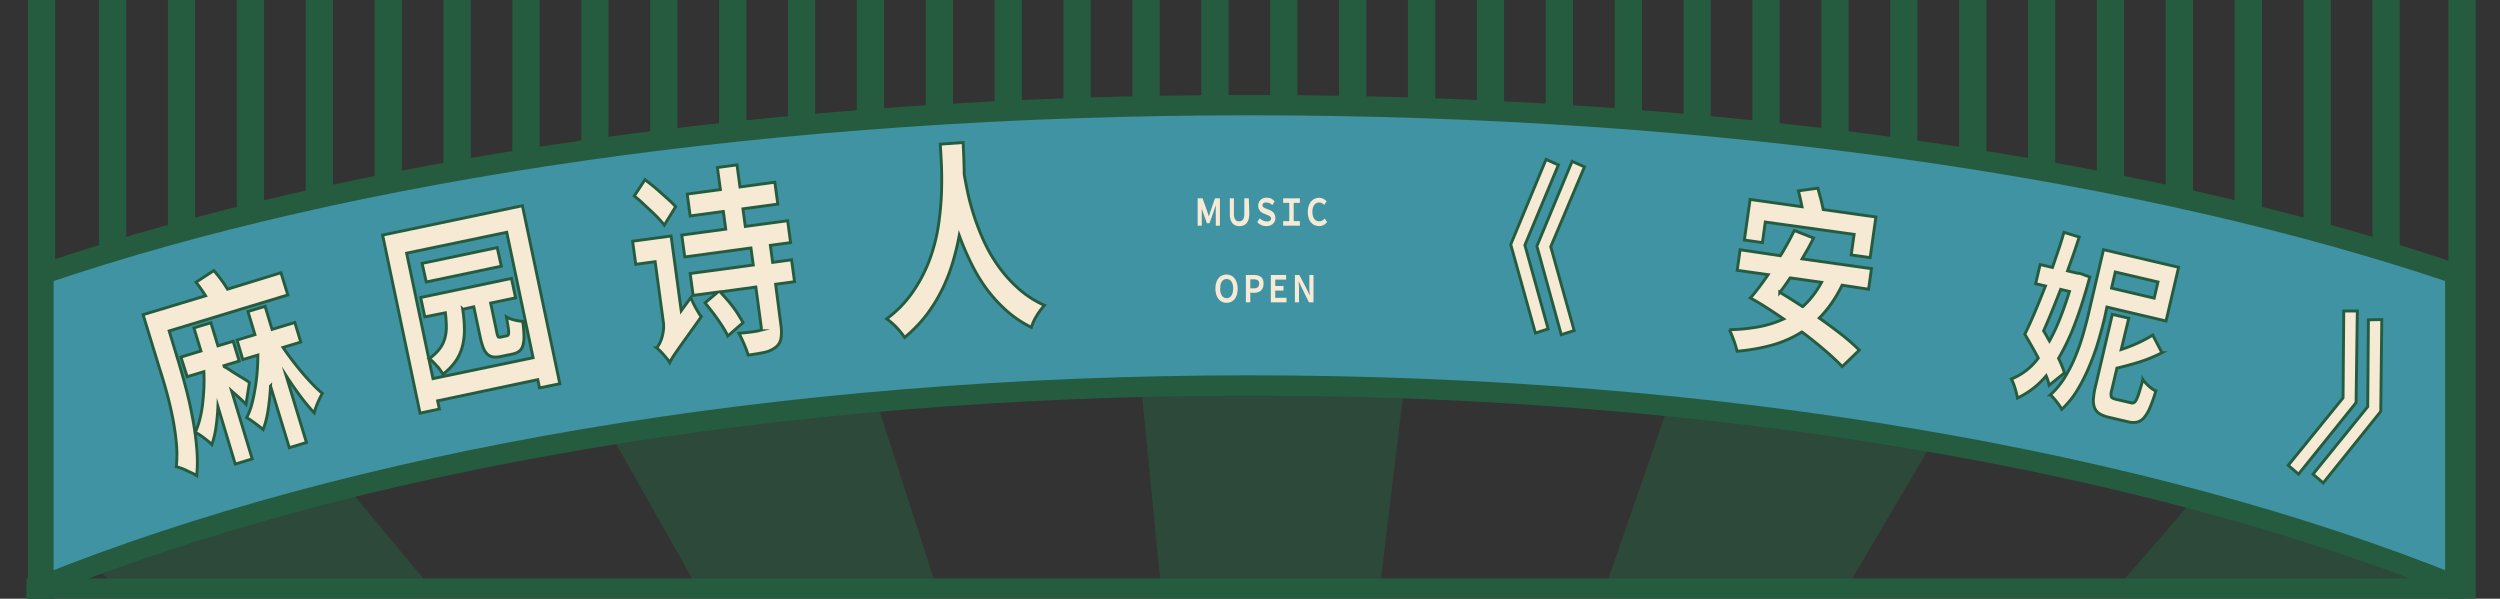 <svg id="图层_1" data-name="图层 1" xmlns="http://www.w3.org/2000/svg" xmlns:xlink="http://www.w3.org/1999/xlink" viewBox="0 0 608 145.61"><rect x="0" y="0" width="608" height="145.61" fill="#333333" stroke="none"/><defs><style>.cls-1{fill:none;}.cls-2{fill:#255c3f;}.cls-3{clip-path:url(#clip-path);}.cls-4,.cls-7{fill:#f6ead5;}.cls-5{opacity:0.53;}.cls-6{fill:#3f93a2;stroke-width:4.94px;}.cls-6,.cls-7{stroke:#255c3f;stroke-miterlimit:10;}.cls-7{stroke-width:0.71px;}</style><clipPath id="clip-path"><rect class="cls-1" x="10.17" width="589.02" height="144.87"/></clipPath></defs><rect class="cls-2" x="6.78" width="6.63" height="1523.02"/><rect class="cls-2" x="595.47" width="6.63" height="1523.02"/><g class="cls-3"><path class="cls-4" d="M98.37,53.2l12.92,4.39a46.36,46.36,0,0,0,8.45-4.53l4,4a46.76,46.76,0,0,1-4.84,3.13l5.69,1.91L122,67l-10.62-3.46c-1.17.42-2.39.8-3.66,1.17l2.89,1-.85,1.44H126.3v6H106.14L103.88,77h4.25V74.2h7.5V77h8.63V92.68H115.9l1.49-2.24V83.2h-1.76V95h-7.5V83.2h-1.72v9.48h-7V84.46l-3.66,6.12-5.11-5,7.68-12.37H92.13v-6h9.94l.86-1.35c-2,.42-4.11.7-6.24.93L94,61.88c2.85-.42,5.51-.84,8-1.4l-6.51-2.15Z"/><path class="cls-4" d="M137.77,60.67h4.75v-7.1h6.87v7.1h4.25v6.58h-4.16l5,9.47-2.93,7-2.17-5.18V95h-6.87V81l-2.44,7.19-4.79-4.39,7.23-16.51h-4.75Zm17.58,0h4.34v-7.1h6.92v7.1h4.7v6.58h-4.57l7.37,16.51-5,4.39-2.48-7.51V95h-6.92V80.73l-2.44,7.42-5-4,7.33-16.93h-4.21Z"/><path class="cls-4" d="M194.26,54.51h11.39V95.06h-5.6l1.08-1.82V82.18H200l-.41,12.88h-5.06l0-2.8-4.25,3.31-2.71-3.73q-1.22,1.89-2.71,3.78l-4.43-2.85A35.92,35.92,0,0,0,184.14,87l-3.39-4.71,1.49-16.89H181V58.75h1.86l.4-4.8,6,.37-.5,4.43h5.15c0,10.41-.09,18.9-3.11,26.83l3.84,5.84.18-9.24h-.91V76.44h1l.09-4.43h-.68V66.27h.81l.1-5.46h-.91ZM188,65.38l-1.49,13.76.41.66a61.34,61.34,0,0,0,1.85-14.42Zm12.16,11.06h1V72h-.86Zm.49-15.63-.18,5.46h.68V60.81Zm10.76,34.25V92h1.54c4.11,0,5.37-5,5.37-9.1,0-4.43-1.89-8.91-3-11.57l3.34-16.76h-12V95.06Zm0-27.21V60.9h1.27Zm0,17.41V74.06c1,2.38,2.08,5.55,2.08,7.6,0,.56,0,3.6-2,3.6Z"/><path class="cls-4" d="M238.5,60.67h7.78v-7.1h7.27v7.1h9.31v6.48h-8.72A85.41,85.41,0,0,0,257,77.09l3.75-2.75,3.16,5.46-4.52,3.5a69.61,69.61,0,0,0,4.3,8.77l-6.29,3.36a93.92,93.92,0,0,1-5-11.53v7.75l-12.25,3.5V83l-1.31,1.59-1.63-3.32V95h-6.87V76.39l-1.22,2.38-4.25-5L235.38,53l5.83,2.06-4,7.88V76.62l8.05-9.47H238.5Zm10.31,11.71-1.95,2.38V85.35l5.34-2A94.8,94.8,0,0,1,248.81,72.38Z"/><path class="cls-4" d="M272.12,75c0-2.94,1.22-4.2,4.16-4.2s4.16,1.26,4.16,4.2-1.31,4.2-4.16,4.2S272.12,77.93,272.12,75Z"/><path class="cls-4" d="M291.28,56.93h12.39V53.57h8v3.36h12.43v5.28H291.28ZM299,95V81.15h17.31V92.91L314.79,95h8.72V75.51H291.87V95Zm-3.3-21h23.87V63.7H295.71Zm4.57,18.57h14.78V82.6H300.28ZM303,69.63V68h9.13v1.59ZM306,88.38V86.75h3.39v1.63Z"/><g class="cls-5"><path class="cls-2" d="M306.23,740.08c-4.72,0-9.52,0-14.25-.12l14.08-354.15h0v-.05h0l0-.31-.07.09v-.09l.08-.08h0l.14-.14-.07-.07-.06,0v-.05h0l0,0h0v0h0l0,0,.06,0V385l-.06,0h.06v0l-.07,0,0,0h0v0h0v0h.2l0,.05h0l0,0,.14.07h-.07l-.09,0,0,.06h0l0,0h.1l0,0h-.05l0,0h0l.08.11,0-.13h-.08l0,0,.06,0h0l0,0h0l0-.07h0v0l.06,0-.06,0h.06v0l0,0h.07l.07.09h-.05v0l.15.05.06.07-.2-.1v.06L653.74,656.67a594.24,594.24,0,0,1-63.3,30.21L306.74,385.8l0-.06v0l-.07-.07h0l-.23-.41,0,.19h0l0,.28.18,0,.16.23,63,351.68C348.78,739.25,327.41,740.08,306.23,740.08Zm-.13-354.66.09.31.13-.38-.09-.1Zm.38-.22,0,0,0,0Zm0,0h0Zm0,0Zm-.39-.12Zm0,0h0l0,0h0Zm0,0Zm.35,0Zm-.34-.1,0,0,0,0Zm-91.87,350c-25.76-2.92-51.4-7.12-76.23-12.47L305.54,386.15,65.27,702.76a644.38,644.38,0,0,1-67.4-26.34L305.69,385.74l-.06.23.14-.27.1,0-.26.34Zm232.58-7L306.89,386.15,521,710.8A746.36,746.36,0,0,1,446.81,727.87ZM-62.85,644.06a477.61,477.61,0,0,1-53-37.76l421-220.93.06.08.21-.07.17-.19-.15,0,.22-.11h0l.09-.07-.24.06h0l.29-.07.05-.06.08,0h0l.06,0v0h0l-.08.13h-.06l-.08,0h0l-.21.18.31-.12v0h0l0,.08-.26.12Zm772.53-23.23L307.24,385.45a.83.83,0,0,0,.12-.17l-.5,0-.17-.12h0l.66.13v0l-.51-.12h.21l.4.17.23.05-.16,0L757.26,580A424.19,424.19,0,0,1,709.68,620.83Zm-869.71-57a329.08,329.08,0,0,1-34.51-46.35L304.34,385.39l-522.82,82.85a246.84,246.84,0,0,1-12.76-50.89l536.3-32.14,0,.06-.4.06ZM795.49,535,308.11,385.39,823.43,486.58A294.08,294.08,0,0,1,795.49,535Zm44.85-98.84L307.93,385.33l-.79-.24.41,0,0-.12H845.93A238.58,238.58,0,0,1,840.34,436.12ZM307.18,385.54h0Zm-1.2-.3v0l0,0Zm0,0,0-.05v0Zm0-.1h0V385h0l0,.11.05,0Zm.3,0h0l.06,0h0Zm-.93,0-.43,0s0,0,0-.1h.79Zm1,0Zm0,0,0,0h.05Zm.19,0,0,0h-.08l-.05-.05h0v0h0v0l-.05,0,0,0,.09,0h0l-.1,0,0,0v0h0v0h-.12l-.11,0h0l.11-.05h0l0,0v0h0v-.1l0,.05.06-.06-.09-.21v-.2h0l0,.13,0-.09-.18,0L271.32,30.54c11.56-.49,23.31-.73,34.91-.73,14.25,0,28.67.37,42.85,1.11L306.63,384l.27-.32,119.64-345a759.89,759.89,0,0,1,75.21,15.18L306.91,383.68,572.67,76.06a616.72,616.72,0,0,1,65.07,28.63L306.66,384.39l.24-.7-.3.5-.1.33,0,.11-.1,0,.11,0h0v.08l0-.08h.12l-.15.11v0l.07,0,0,0h0l0,0h0v0h0l0,.05,0,0,.08,0h0l-.07,0,.05,0,0,0v0l.11,0h.47l-.31.05.08,0-.1,0-.24,0h-.06Zm0-.05,0,0h0l0,0Zm0,0h0Zm0,0,.06,0h-.05Zm0,0h0l0,0h0Zm0,0h0Zm0,0,0,0h0Zm0-.09h0Zm.08,0h0Zm0,0h0Zm-.19-.06h0Zm.13-.59,0,.08.05-.07Zm-.12.84,0,0Zm-.15,0h0l0,0Zm0,0h0Zm-.08,0h0Zm-.17,0h0l-.05,0h-.1l-.13-.06.14,0h-.19l-.24-.12.38.05-.05-.05-.46-.14a.1.1,0,0,0,0,.05L-128.35,174.33A455.42,455.42,0,0,1-77.6,135.28l383,249.11-.11-.07.07,0,0,0,.06.05.4.18,0,.09-.36-.21.38.27h-.05l.07.06H306v0h0l0,.07h0l-.07,0v0h0Zm0-.05h0Zm.05-.05h0l0,0h0Zm0,0,0,0Zm-1,.09.3,0,.13,0Zm1.74,0,0,0h0Zm0,0,0,0h-.08l.11,0,.15-.15.44-.05a.84.84,0,0,0-.14-.19L695.74,139.12a445.77,445.77,0,0,1,49.86,39.56L307.48,384.54l.68-.08,478.2-161.8a308.35,308.35,0,0,1,30.73,47.58L308.52,384.41,837,320.28a240.7,240.7,0,0,1,8.58,51.13L307.16,384.8l.67-.23-.89.22h-.09Zm-1.65-.08-537.76-18.56A242.39,242.39,0,0,1-223,315.09L304.31,384.5-201.95,265.2a313.14,313.14,0,0,1,31.82-47.26L304.6,384.53l.5.07a.43.43,0,0,1,0,.07l-.2,0,.19.06S305,384.72,305,384.73Zm.92,0h0Zm0,0h0Zm.75-.13.13-.07,0,0Zm-.64-.09-.14-.27.16.19Zm1.12-.16Zm-1.48-.12L-18.81,101.43a624,624,0,0,1,65.72-28L305.6,383.88l.1.32Zm-.17-.66L118.24,52a762,762,0,0,1,75.52-14.43Z"/></g><polyline class="cls-2" points="30.71 0 30.71 69.63 24.09 69.63 24.09 0"/><polyline class="cls-2" points="47.47 0 47.47 69.63 40.84 69.63 40.84 0"/><polyline class="cls-2" points="64.22 0 64.22 69.63 57.59 69.63 57.59 0"/><polyline class="cls-2" points="80.98 0 80.98 69.63 74.35 69.63 74.35 0"/><polyline class="cls-2" points="97.73 0 97.73 69.63 91.1 69.63 91.1 0"/><polyline class="cls-2" points="114.48 0 114.48 69.63 107.86 69.63 107.86 0"/><polyline class="cls-2" points="131.24 0 131.24 69.63 124.61 69.63 124.61 0"/><polyline class="cls-2" points="147.99 0 147.99 69.63 141.37 69.63 141.37 0"/><polyline class="cls-2" points="164.75 0 164.75 69.63 158.12 69.63 158.12 0"/><polyline class="cls-2" points="181.5 0 181.5 69.63 174.88 69.63 174.88 0"/><polyline class="cls-2" points="198.25 0 198.25 69.63 191.63 69.63 191.63 0"/><polyline class="cls-2" points="215.01 0 215.01 69.63 208.38 69.63 208.38 0"/><polyline class="cls-2" points="231.76 0 231.76 69.63 225.14 69.63 225.14 0"/><polyline class="cls-2" points="248.52 0 248.52 69.63 241.89 69.63 241.89 0"/><polyline class="cls-2" points="265.27 0 265.27 69.63 258.65 69.63 258.65 0"/><polyline class="cls-2" points="282.03 0 282.03 69.63 275.4 69.63 275.4 0"/><polyline class="cls-2" points="298.78 0 298.78 69.63 292.15 69.63 292.15 0"/><polyline class="cls-2" points="315.54 0 315.54 69.63 308.91 69.63 308.91 0"/><polyline class="cls-2" points="332.29 0 332.29 69.63 325.66 69.63 325.66 0"/><polyline class="cls-2" points="349.04 0 349.04 69.63 342.42 69.63 342.42 0"/><polyline class="cls-2" points="365.8 0 365.8 69.63 359.17 69.63 359.17 0"/><polyline class="cls-2" points="382.55 0 382.55 69.63 375.93 69.63 375.93 0"/><polyline class="cls-2" points="399.31 0 399.31 69.63 392.68 69.63 392.68 0"/><polyline class="cls-2" points="416.06 0 416.06 69.63 409.43 69.63 409.43 0"/><polyline class="cls-2" points="432.81 0 432.81 69.63 426.19 69.63 426.19 0"/><polyline class="cls-2" points="449.57 0 449.57 69.63 442.94 69.63 442.94 0"/><polyline class="cls-2" points="466.32 0 466.32 69.63 459.7 69.63 459.7 0"/><polyline class="cls-2" points="483.08 0 483.08 69.63 476.45 69.63 476.45 0"/><polyline class="cls-2" points="499.83 0 499.83 69.63 493.21 69.63 493.21 0"/><polyline class="cls-2" points="516.59 0 516.59 69.63 509.96 69.63 509.96 0"/><polyline class="cls-2" points="533.34 0 533.34 69.63 526.71 69.63 526.71 0"/><polyline class="cls-2" points="550.1 0 550.1 69.63 543.47 69.63 543.47 0"/><polyline class="cls-2" points="566.85 0 566.85 69.63 560.22 69.63 560.22 0"/><polyline class="cls-2" points="583.6 0 583.6 69.63 576.98 69.63 576.98 0"/><path class="cls-6" d="M597.12,66.56V142.3c-74.51-30-178.38-48.55-293.27-48.55S85.07,112.34,10.57,142.3V66.57c74.5-25.3,178.38-41,293.28-41S522.61,41.27,597.12,66.56Z"/><path class="cls-7" d="M43.48,88.19c.57,1.88,1.15,4,1.76,6.3s1.14,4.72,1.6,7.18a69.23,69.23,0,0,1,1,7.31,35.42,35.42,0,0,1,0,6.7,8.2,8.2,0,0,0-1.1-.61c-.45-.21-.91-.42-1.37-.65s-.92-.41-1.37-.57-.82-.28-1.13-.36a27.9,27.9,0,0,0,0-5.92,62.66,62.66,0,0,0-.94-6.28q-.64-3.17-1.47-6.16T38.8,89.61l-4-13.08L50,71.93c-.37-.58-.76-1.16-1.16-1.73s-.78-1.09-1.16-1.57L52,65.81A25.44,25.44,0,0,1,53.77,68c.59.79,1.1,1.57,1.56,2.33l13-4L70,71.73,41.14,80.49ZM59.83,98.3c-.42-.43-.93-.92-1.54-1.48S57,95.69,56.34,95.1l5,16.51-4.13,1.25L53,98.87a50.5,50.5,0,0,1-.47,5,21.79,21.79,0,0,1-1,4.24q-.36-.36-.87-.78c-.34-.28-.69-.56-1.06-.84a12.5,12.5,0,0,0-1.11-.78,10.43,10.43,0,0,0-1-.58,17.84,17.84,0,0,0,1.06-3,27.2,27.2,0,0,0,.69-3.63c.16-1.3.27-2.63.34-4s.06-2.74,0-4.11l-4.06,1.23L44,86.84l4.87-1.48-1.71-5.61,4.13-1.26L53,84.11,56.71,83l1.46,4.81-3.7,1.12.07.24c.44.25,1,.56,1.56.95s1.2.78,1.8,1.15l1.66,1c.51.33.88.59,1.1.76Zm16.59,2.09a41.84,41.84,0,0,1-3.3-3.94q-1.75-2.33-3.52-5.06l4.93,16.22-4.17,1.27-4.57-15a53.11,53.11,0,0,1-.59,5.84A23.07,23.07,0,0,1,64,104.47q-.8-.69-2-1.56a18.06,18.06,0,0,0-2-1.33,17.53,17.53,0,0,0,1.2-3.12A37.41,37.41,0,0,0,62,94.72c.24-1.32.41-2.7.53-4.14s.18-2.85.18-4.23l-3.66,1.11L57.65,82.7,62,81.38l-1.7-5.62,4.17-1.26,1.7,5.61,5.53-1.68,1.45,4.76L68.83,84.5c.72,1.07,1.49,2.14,2.32,3.22s1.65,2.11,2.49,3.09,1.66,1.88,2.46,2.71a31.37,31.37,0,0,0,2.3,2.16,18.48,18.48,0,0,0-1.11,2.23A17.29,17.29,0,0,0,76.42,100.39Z"/><path class="cls-7" d="M106.43,97.48l.42,2-4.7,1-9.1-43.31,34-7.14,9.1,43.3-4.94,1-.42-2Zm-1.13-5.4L129.65,87l-6.41-30.51L98.89,61.57Zm7.23-16.86a34,34,0,0,1,.41,4.89,15.89,15.89,0,0,1-.5,4.17,11.37,11.37,0,0,1-1.64,3.57A14.06,14.06,0,0,1,107.73,91c-.18-.3-.4-.63-.67-1a12.56,12.56,0,0,0-.87-1.06c-.31-.34-.62-.66-.93-1a6.28,6.28,0,0,0-.89-.7A12,12,0,0,0,106.79,85a7.51,7.51,0,0,0,1.33-2.49,10,10,0,0,0,.43-2.94,28.46,28.46,0,0,0-.24-3.5l-5,1-1-4.72,22.08-4.64,1,4.72-6.06,1.28,1.47,7a4.08,4.08,0,0,0,.35,1.17c.1.14.29.17.59.11l1.51-.32a.51.51,0,0,0,.35-.22,1.41,1.41,0,0,0,.1-.69,8.28,8.28,0,0,0-.14-1.37c-.09-.57-.23-1.34-.4-2.32a6.52,6.52,0,0,0,1.88.74,11.37,11.37,0,0,0,2.09.35,30.1,30.1,0,0,1,.3,3.57,8,8,0,0,1-.28,2.35,2.76,2.76,0,0,1-.9,1.36,4.11,4.11,0,0,1-1.57.66l-2.71.56a5.93,5.93,0,0,1-2.07.14,2.6,2.6,0,0,1-1.45-.74,4.61,4.61,0,0,1-1-1.7,20.38,20.38,0,0,1-.74-2.74l-1.49-7Zm8.39-15,1,4.52-18.26,3.84-1-4.53Z"/><path class="cls-7" d="M170.57,77c-1.49,2.11-2.71,3.82-3.64,5.11s-1.68,2.35-2.23,3.14-.95,1.4-1.21,1.82a11,11,0,0,0-.61,1.11,5.34,5.34,0,0,0-.64-.92c-.28-.33-.56-.66-.85-1s-.59-.65-.89-.94-.56-.53-.77-.7a11.15,11.15,0,0,0,.66-1.06,7.33,7.33,0,0,0,.58-1.44,11,11,0,0,0,.36-1.75,7.74,7.74,0,0,0,0-2l-2-14.73-4.72.64-.76-5.62,9.36-1.27,2.46,18.18L168,72.39c.16.38.34.79.55,1.23s.44.87.67,1.29.47.82.7,1.19A8.23,8.23,0,0,0,170.57,77ZM156.86,43.7l2,1.56q1,.84,2,1.74c.67.59,1.31,1.17,1.92,1.72a20.25,20.25,0,0,1,1.54,1.54l-2.76,4.49c-.4-.51-.88-1.07-1.46-1.68s-1.19-1.22-1.85-1.83-1.34-1.23-2-1.86-1.36-1.2-2-1.71Zm31.7,40.82a6.54,6.54,0,0,1-2.71,1.19c-1.1.23-2.39.45-3.9.65a22.46,22.46,0,0,0-1-2.7c-.43-1-.84-1.87-1.24-2.62,1-.06,1.93-.16,2.86-.28s1.55-.23,1.87-.31a1,1,0,0,0,.6-.23c.11-.12.14-.35.09-.71l-1.31-9.71L175.14,71c.51.53,1,1.11,1.57,1.74s1.06,1.27,1.56,1.92.95,1.3,1.37,2,.77,1.25,1.07,1.81L177,81.72a17.4,17.4,0,0,0-1-1.87c-.42-.68-.88-1.37-1.37-2.07s-1-1.41-1.56-2.12-1.08-1.37-1.6-2l3.1-2.62-6,.8-.72-5.32,15.34-2.07-.56-4.14-16.1,2.18-.72-5.32,10.69-1.45-.58-4.29-8.07,1.09-.72-5.32,8.07-1.09-.73-5.37,4.77-.64.72,5.37,8.48-1.15.72,5.32-8.48,1.15.58,4.28,10.3-1.39.71,5.32-4.92.67.56,4.14,4.6-.62.72,5.32-4.6.62L189.91,79a10.46,10.46,0,0,1,0,3.45A3.47,3.47,0,0,1,188.56,84.52Z"/><path class="cls-7" d="M233.29,57.27A63.87,63.87,0,0,1,231.65,64a41.25,41.25,0,0,1-2.6,6.56,38.08,38.08,0,0,1-3.81,6.13A33.83,33.83,0,0,1,220,82.07a17.67,17.67,0,0,0-4.36-4.53,27.53,27.53,0,0,0,6.47-6.71,35.83,35.83,0,0,0,4-7.75,41.61,41.61,0,0,0,2.09-8.1,74.36,74.36,0,0,0,.76-7.8c.09-2.48.08-4.78,0-6.88s-.21-3.85-.28-5.24l5.56-.39c.05,1.06.1,2.25.15,3.56s.09,2.71.11,4.2c.19,1.12.46,2.52.81,4.21a58.57,58.57,0,0,0,3.84,11.71,37.19,37.19,0,0,0,3.52,6.19,32.27,32.27,0,0,0,4.9,5.53A24.22,24.22,0,0,0,254,74.25a17.76,17.76,0,0,0-1.92,2.61,12,12,0,0,0-1.25,2.75,27.16,27.16,0,0,1-6.28-4.27,34.77,34.77,0,0,1-4.9-5.49A40.67,40.67,0,0,1,236,63.63,66.67,66.67,0,0,1,233.29,57.27Z"/><path class="cls-7" d="M376.51,80l-3.1,1-6-21.54L376,38.77l3,1.35L370.85,59.6Zm6.33.39-3.14,1-5.93-21.53,8.57-20.63,3,1.35L377.14,60Z"/><path class="cls-7" d="M442.44,77.35c1.93,1.35,3.73,2.7,5.41,4s3.12,2.61,4.33,3.8l-4.15,4q-1.74-1.83-4.28-4c-1.7-1.46-3.54-2.94-5.53-4.42a27.24,27.24,0,0,1-7.26,3.2,46.27,46.27,0,0,1-8.5,1.49c-.08-.34-.19-.75-.33-1.22s-.3-1-.48-1.45-.36-1-.54-1.4-.37-.84-.54-1.17a43.54,43.54,0,0,0,7.15-.7,25.87,25.87,0,0,0,6.06-1.91c-1.37-.94-2.74-1.85-4.09-2.72s-2.69-1.67-4-2.39l.09-.08c.67-.78,1.37-1.64,2.08-2.58s1.43-1.93,2.14-3l-7.51-1.06.7-5L433,62.19c.65-1,1.25-2.1,1.82-3.13s1.08-2.05,1.57-3l4.66,1.83c-.41.84-.85,1.69-1.31,2.52s-1,1.69-1.47,2.55l16.87,2.38-.7,5L448,69.36a33.21,33.21,0,0,1-2.58,4.41A26.57,26.57,0,0,1,442.44,77.35ZM429.32,54l-.7,5-4.39-.62,1.39-9.88,12.63,1.78c-.13-.65-.27-1.3-.43-2s-.3-1.28-.44-1.87l4.72-.64c.23.81.47,1.68.71,2.6s.44,1.79.59,2.6l12.82,1.8-1.4,9.88-4.61-.65.71-5Zm3.52,17.08c.93.56,1.86,1.12,2.78,1.71l2.8,1.79a20.48,20.48,0,0,0,2.49-2.68A23.21,23.21,0,0,0,443,68.66l-7.63-1.08c-.43.64-.86,1.25-1.27,1.84S433.26,70.57,432.84,71.11Z"/><path class="cls-7" d="M497.63,91.4a21,21,0,0,1-3.28,3.15,19.69,19.69,0,0,1-3.71,2.24,15.58,15.58,0,0,0-.59-2.39,12.62,12.62,0,0,0-.88-2.23,15,15,0,0,0,6.54-5.09q-.81-1.52-1.65-3t-1.62-2.79c.77-1.57,1.58-3.35,2.43-5.36s1.71-4.13,2.59-6.38L495.07,69l1.09-4.66,3,.7c.52-1.47,1-2.91,1.49-4.34s.9-2.82,1.3-4.2l3.72,1.15c-.43,1.31-.88,2.66-1.34,4s-1,2.79-1.5,4.22l2.39.57.7.07,2.32.86q-1.74,6.45-3.6,11.32a55,55,0,0,1-4,8.46c.31.63.58,1.24.83,1.85s.44,1.18.6,1.7l-3.72,3C498.2,93,498,92.27,497.63,91.4ZM497,80.48q.39.6.72,1.2c.22.41.45.82.71,1.25a46.28,46.28,0,0,0,2.55-5.45q1.2-3,2.31-6.6l-2.14-.5c-.7,1.79-1.4,3.55-2.09,5.25S497.64,79,497,80.48Zm14.93-3.58q-.64,2.75-1.55,5.87A57.45,57.45,0,0,1,508.16,89a43.94,43.94,0,0,1-2.92,5.82,21.48,21.48,0,0,1-3.83,4.73,6.78,6.78,0,0,0-.51-.86c-.22-.32-.47-.65-.73-1s-.53-.63-.78-.92-.5-.54-.73-.75a19.13,19.13,0,0,0,3.5-4.25,34.61,34.61,0,0,0,2.59-5.12,49.69,49.69,0,0,0,1.88-5.42c.51-1.82,1-3.56,1.36-5.22l3.58-15.29L529.84,65l-3.06,13.07L512.4,74.68Zm12.37,18.17a35.56,35.56,0,0,1-1.42,4.06,9.1,9.1,0,0,1-1.46,2.46,3.32,3.32,0,0,1-1.7,1.07,4.8,4.8,0,0,1-2.15-.07l-4.6-1.08a8.05,8.05,0,0,1-2.31-.86,3,3,0,0,1-1.24-1.42,4.91,4.91,0,0,1-.3-2.19,18.51,18.51,0,0,1,.51-3.12l4.09-17.47,4,.94L515.88,85A36.86,36.86,0,0,0,520,83.39a32.92,32.92,0,0,0,3.55-1.9l2.23,4.29A34.67,34.67,0,0,1,520.42,88c-1.89.59-3.76,1.1-5.59,1.53l-1.26,5.36a3,3,0,0,0-.11,1.61c.11.25.48.45,1.1.6l3.6.84a1.11,1.11,0,0,0,.77,0,1.59,1.59,0,0,0,.65-.76,11.61,11.61,0,0,0,.68-1.79c.25-.79.55-1.82.9-3.08a5.75,5.75,0,0,0,.62.79c.25.27.51.53.79.78s.57.49.87.71S524,94.92,524.25,95.07Zm-10.78-25,10.38,2.44.92-3.93-10.38-2.43Z"/><path class="cls-7" d="M573,97.91l-14,17.4-2.5-2.14,13.33-16.41L570,75.63l3.3,0Zm6,2.15-14,17.39-2.47-2.13,13.3-16.41L576,77.78l3.25-.06Z"/></g><path class="cls-4" d="M292.27,49.9c0,.16,0,.34,0,.52s0,.39,0,.58a5.78,5.78,0,0,1,0,.58c0,.2,0,.37,0,.53v2.77h-1V48.23h1.19l1.12,3.13c.07.2.13.41.2.63l.21.64h0l.21-.64c.07-.22.14-.43.2-.63l1.08-3.13h1.2v6.65h-1V52.11c0-.16,0-.33,0-.53a5.78,5.78,0,0,1,0-.58c0-.19,0-.39,0-.58s0-.36,0-.52h0l-.53,1.59-1,2.79h-.63l-1-2.79-.52-1.59Z"/><path class="cls-4" d="M303.83,51.9a5.23,5.23,0,0,1-.17,1.41,2.56,2.56,0,0,1-.47.95,1.85,1.85,0,0,1-.75.55,2.5,2.5,0,0,1-1,.18,2.45,2.45,0,0,1-1-.18,1.93,1.93,0,0,1-.73-.55,2.41,2.41,0,0,1-.46-.95,5.26,5.26,0,0,1-.16-1.41V48.23h1V52a3.06,3.06,0,0,0,.1.87,1.67,1.67,0,0,0,.26.57,1,1,0,0,0,.4.3,1.31,1.31,0,0,0,.5.09,1.39,1.39,0,0,0,.5-.09,1,1,0,0,0,.41-.3,1.67,1.67,0,0,0,.26-.57,3.06,3.06,0,0,0,.1-.87V48.23h1.09Z"/><path class="cls-4" d="M310.18,53a1.88,1.88,0,0,1-.59,1.41,2.09,2.09,0,0,1-.68.41A2.59,2.59,0,0,1,308,55a3.06,3.06,0,0,1-1.24-.26,3,3,0,0,1-1-.73l.62-.92a2.76,2.76,0,0,0,.37.31,2.13,2.13,0,0,0,.42.23,2.32,2.32,0,0,0,.44.16,1.72,1.72,0,0,0,.44.06,2.71,2.71,0,0,0,.41,0,1.1,1.1,0,0,0,.33-.14.73.73,0,0,0,.24-.22.57.57,0,0,0,.09-.32.66.66,0,0,0-.08-.32.78.78,0,0,0-.23-.25,1.69,1.69,0,0,0-.33-.19l-.4-.18-.78-.33a2.6,2.6,0,0,1-.46-.25,1.79,1.79,0,0,1-.41-.37,2.21,2.21,0,0,1-.3-.52A1.78,1.78,0,0,1,306,50a2,2,0,0,1,.16-.77,1.75,1.75,0,0,1,.42-.61,2,2,0,0,1,.66-.4,2.45,2.45,0,0,1,.83-.14,2.64,2.64,0,0,1,1.08.22A2.69,2.69,0,0,1,310,49l-.58.87a2.5,2.5,0,0,0-.66-.45,1.85,1.85,0,0,0-.78-.16,1.47,1.47,0,0,0-.36,0,.81.81,0,0,0-.3.13.63.63,0,0,0-.21.22.53.53,0,0,0-.08.31.49.49,0,0,0,.09.3.91.91,0,0,0,.24.24,1.36,1.36,0,0,0,.34.18l.39.16.77.32a2.22,2.22,0,0,1,.5.28,1.77,1.77,0,0,1,.68.9A2.3,2.3,0,0,1,310.18,53Z"/><path class="cls-4" d="M316.13,53.78v1.1h-4.06v-1.1h1.48V49.34h-1.48V48.23h4.06v1.11h-1.5v4.44Z"/><path class="cls-4" d="M322.75,54a2.77,2.77,0,0,1-.86.73,2.33,2.33,0,0,1-1.08.25,2.79,2.79,0,0,1-1.09-.22,2.43,2.43,0,0,1-.87-.65,3,3,0,0,1-.58-1.07,4.63,4.63,0,0,1-.21-1.46,5.07,5.07,0,0,1,.2-1.47,3.36,3.36,0,0,1,.57-1.08,2.52,2.52,0,0,1,.88-.68,2.57,2.57,0,0,1,1.11-.24,2.12,2.12,0,0,1,.57.07,2.53,2.53,0,0,1,.48.19,2.42,2.42,0,0,1,.41.27c.13.11.24.22.35.33l-.59.86a2.63,2.63,0,0,0-.54-.42,1.34,1.34,0,0,0-.66-.16,1.58,1.58,0,0,0-.69.15,1.52,1.52,0,0,0-.52.46,2,2,0,0,0-.34.72,3.9,3.9,0,0,0,0,1.92,2.4,2.4,0,0,0,.34.72,1.5,1.5,0,0,0,.53.45,1.58,1.58,0,0,0,.69.15,1.34,1.34,0,0,0,.73-.2,2.48,2.48,0,0,0,.59-.48Z"/><path class="cls-4" d="M301,70.17a5.38,5.38,0,0,1-.18,1.45,3.42,3.42,0,0,1-.54,1.1,2.43,2.43,0,0,1-2,.92,2.44,2.44,0,0,1-1.08-.24,2.53,2.53,0,0,1-.85-.68,3.45,3.45,0,0,1-.56-1.1,5.32,5.32,0,0,1,0-2.89,3.09,3.09,0,0,1,.55-1.07,2.36,2.36,0,0,1,.85-.66,2.7,2.7,0,0,1,2.18,0,2.28,2.28,0,0,1,.85.67,3.48,3.48,0,0,1,.55,1.07A4.85,4.85,0,0,1,301,70.17Zm-4.26,0a3.64,3.64,0,0,0,.11,1,2.38,2.38,0,0,0,.32.72,1.48,1.48,0,0,0,.5.47,1.4,1.4,0,0,0,1.3,0,1.48,1.48,0,0,0,.5-.47,2.16,2.16,0,0,0,.32-.72,3.64,3.64,0,0,0,.11-1,3.49,3.49,0,0,0-.11-1,2.11,2.11,0,0,0-.32-.71,1.32,1.32,0,0,0-.5-.44,1.4,1.4,0,0,0-1.3,0,1.4,1.4,0,0,0-.5.44,2.32,2.32,0,0,0-.32.71A3.49,3.49,0,0,0,296.78,70.17Z"/><path class="cls-4" d="M304.07,71.18v2.35H303V66.88h1.94a3.54,3.54,0,0,1,.95.11,2,2,0,0,1,.75.35,1.66,1.66,0,0,1,.49.64,2.62,2.62,0,0,1,.17,1,2.42,2.42,0,0,1-.18,1,1.82,1.82,0,0,1-.48.69,2.12,2.12,0,0,1-.74.4,3,3,0,0,1-.92.14Zm0-1.05h.82c.89,0,1.34-.39,1.34-1.16a.89.89,0,0,0-.36-.82,1.92,1.92,0,0,0-1-.22h-.79Z"/><path class="cls-4" d="M312.88,72.42v1.11h-3.81V66.88h3.71V68h-2.64v1.56h2v1.11h-2v1.77Z"/><path class="cls-4" d="M315.84,68.53c0,.36.05.75.08,1.15s0,.8,0,1.19v2.66h-1V66.88H316l1.82,3.47.72,1.52h0c0-.35-.07-.73-.1-1.15s0-.82,0-1.21V66.88h1v6.65h-1.1L316.59,70l-.71-1.5Z"/><line class="cls-6" x1="6.42" y1="143.14" x2="599.19" y2="143.14"/></svg>